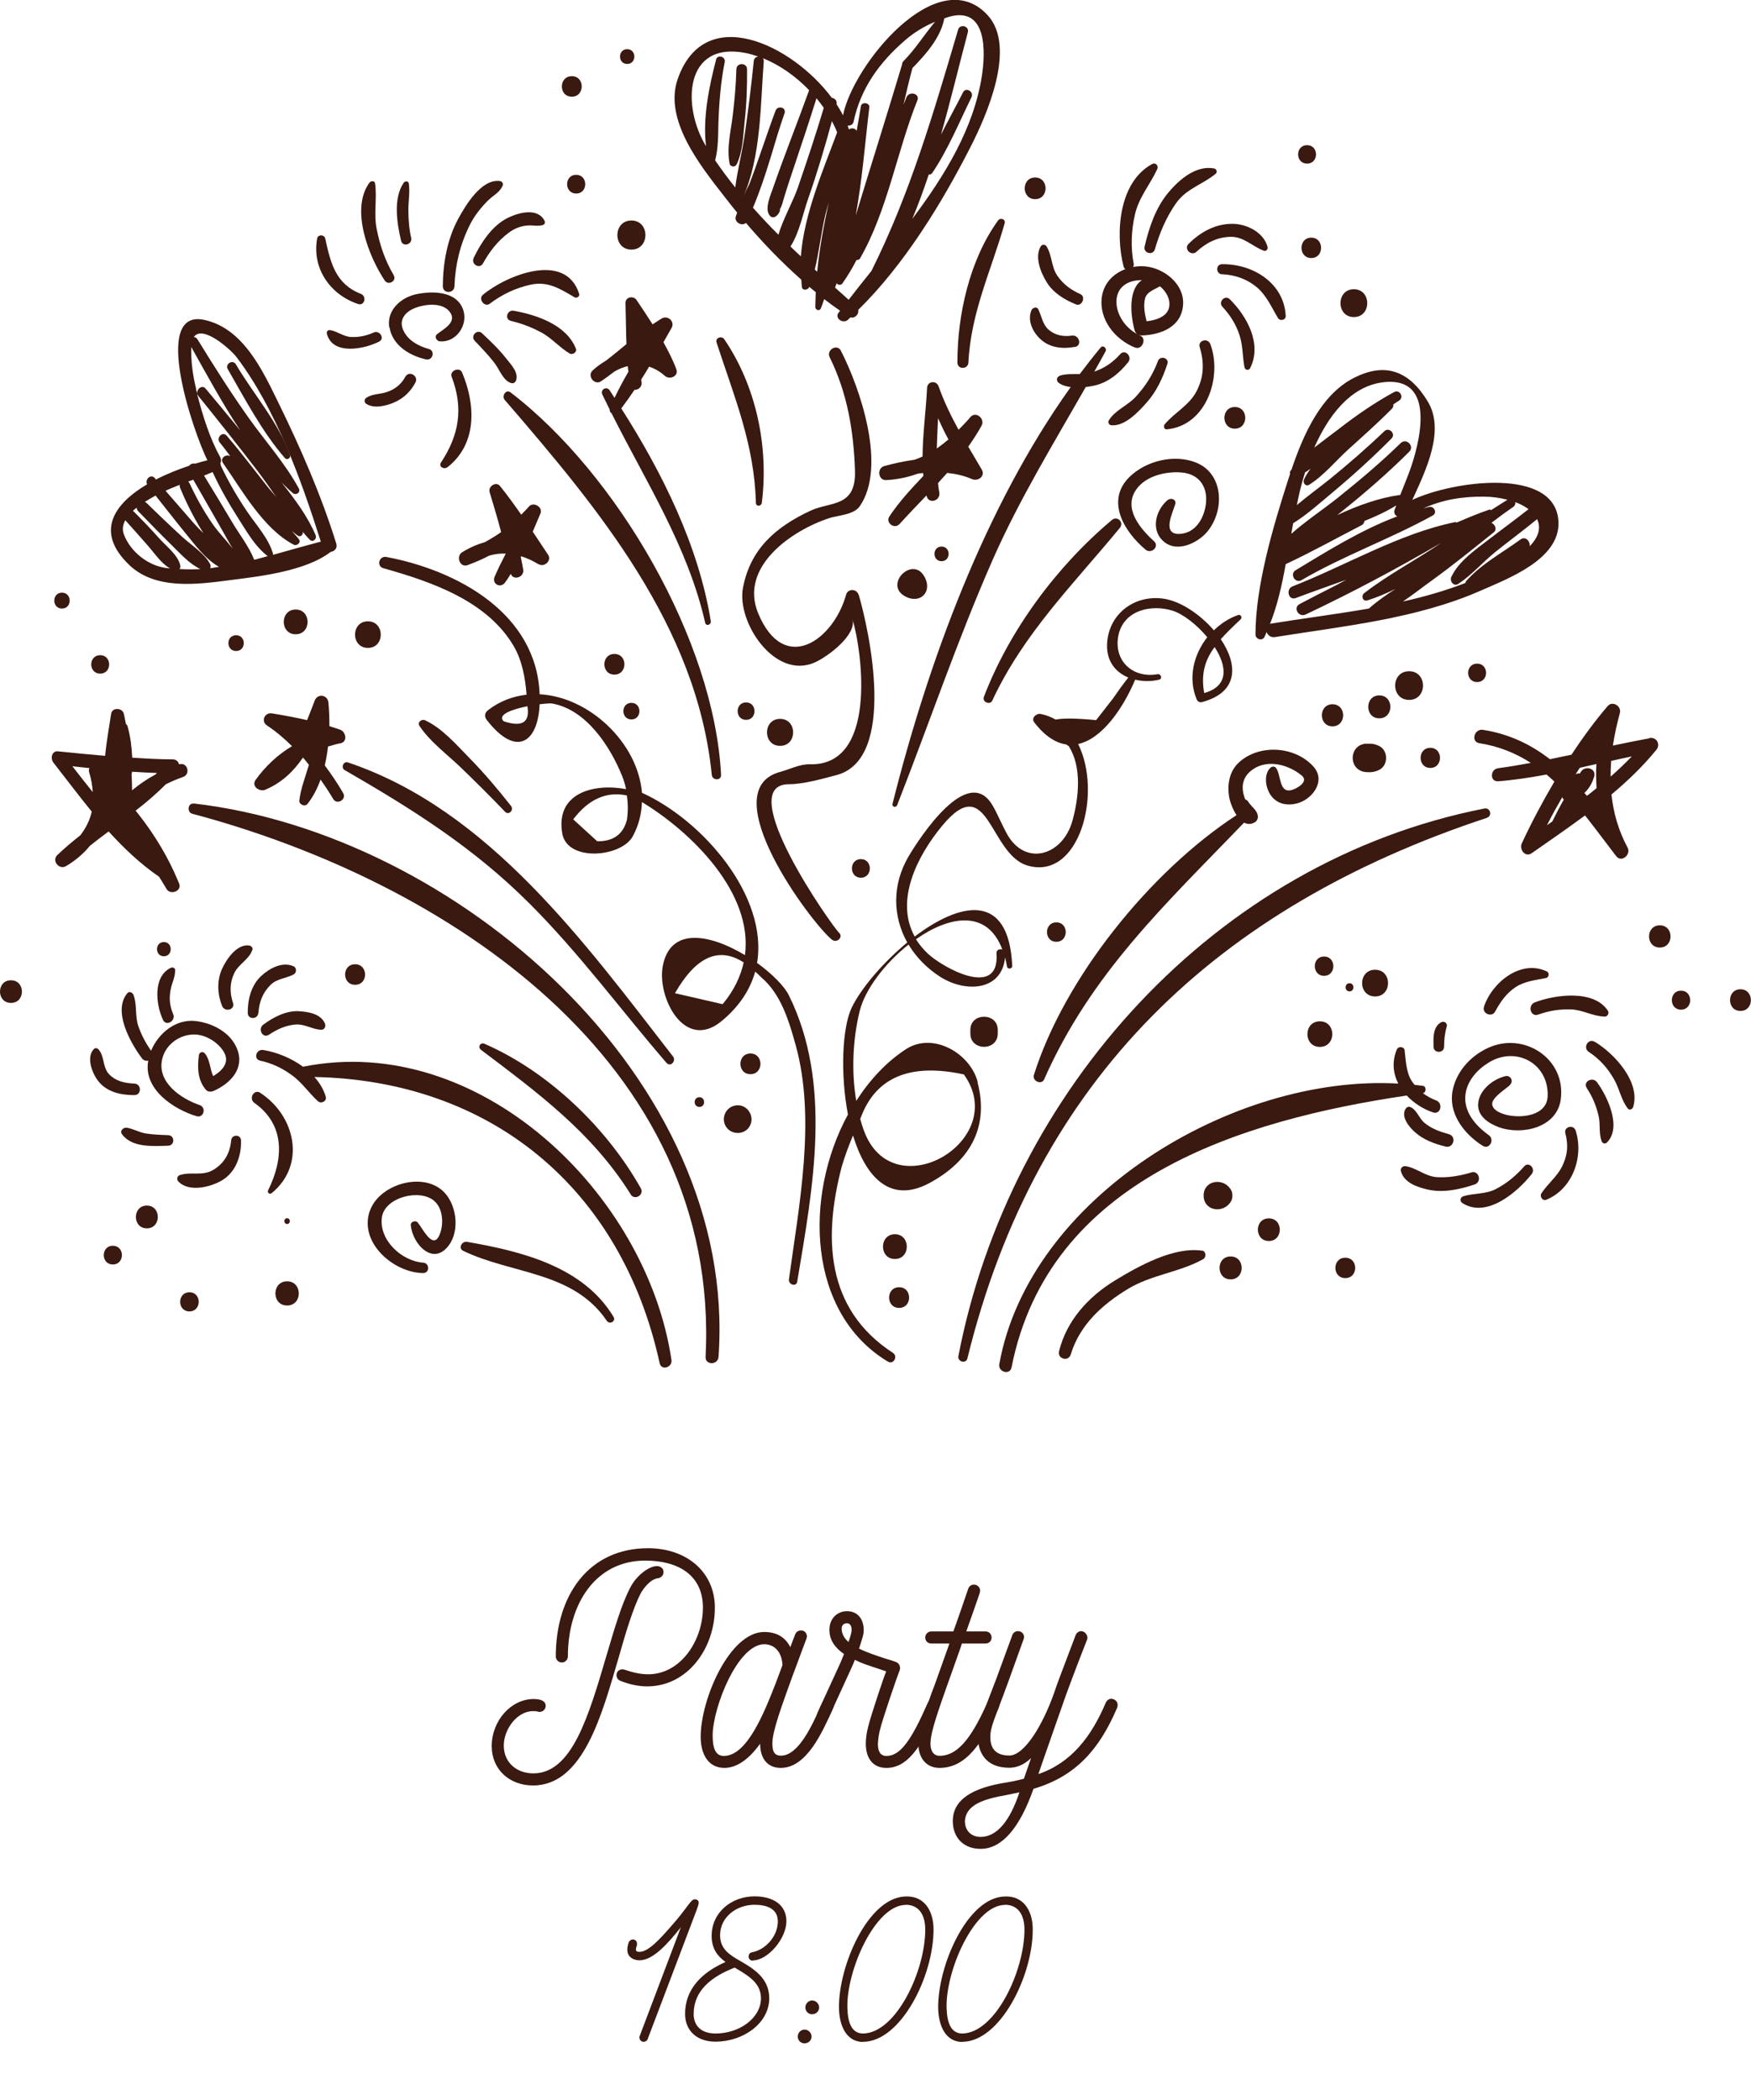 <?xml version="1.0" encoding="UTF-8"?>
<svg id="Layer_2" data-name="Layer 2" xmlns="http://www.w3.org/2000/svg" viewBox="0 0 124.6 149.4">
  <defs>
    <style>
      .cls-1 {
        fill-rule: evenodd;
      }

      .cls-1, .cls-2 {
        fill: #391910;
      }
    </style>
  </defs>
  <g id="Layer_1-2" data-name="Layer 1">
    <g>
      <g>
        <path class="cls-2" d="m44.02,117.95c-1.17,3.96-2.49,9.09-6.09,9.09-1.68,0-2.94-1.14-2.94-2.8,0-1.8,1.37-3.35,2.98-3.35.43,0,.86.1.86.49,0,.29-.29.49-.55.41-.1-.04-.22-.04-.35-.04-1.12,0-2.08,1.27-2.08,2.45,0,1.25.96,1.98,2.1,1.98,2.74,0,3.92-4,5.23-8.46.55-1.86,1.06-3.6,1.66-4.74.39-.8,1.29-1.55,1.92-1.55.2,0,.43.14.45.35.04.33-.18.47-.37.51-.53.06-1,.65-1.25,1.08-.55,1.08-1.06,2.78-1.57,4.58Zm2.04,2.04c-.63,0-1.27-.14-1.9-.39-.18-.06-.29-.22-.29-.41,0-.27.2-.41.41-.41.06,0,.1,0,.16.02.57.2,1.14.33,1.68.33,2.35,0,3.9-2.45,3.9-4.74s-1.72-3.35-4.11-3.35c-3.51,0-5.5,3.07-5.5,6.82,0,.22-.18.43-.43.43s-.43-.21-.43-.43c0-4.35,2.35-7.7,6.56-7.7,2.78,0,4.76,1.72,4.76,4.23,0,2.9-1.94,5.6-4.82,5.6Z"/>
        <path class="cls-2" d="m59.34,121.32c0,.06-.02.12-.04.18l-.02.06c-.78,1.72-1.88,4.23-3.72,4.23-.98,0-1.47-.71-1.47-1.72-.82,1.14-1.68,1.72-2.55,1.72-1.14,0-1.68-.98-1.68-2.21,0-2.68,2.06-7.46,4.52-7.46.86,0,1.49.35,1.86,1.08.12-.35.25-.65.35-.92.06-.16.22-.27.41-.27.33,0,.49.33.39.57l-1.02,2.74c-.74,2.06-1.41,3.84-1.41,4.74,0,.61.18.86.61.86,1.27,0,2.25-2.21,2.92-3.72l.02-.06c.08-.16.22-.27.39-.27.06,0,.12.02.18.04.16.08.27.22.27.39Zm-4.15-1.53l.49-1.31c-.04-.94-.57-1.49-1.31-1.49-1.88.04-3.62,4.43-3.66,6.46,0,.9.18,1.49.8,1.49,1.65,0,2.86-3.06,3.68-5.15Z"/>
        <path class="cls-2" d="m66.86,121.32c0,.06-.02.12-.04.18-1.33,3.04-2.35,4.29-3.74,4.29h-.02c-.96,0-1.45-.71-1.45-1.72,0-.41.06-.82.2-1.33.16-.65,1.06-3.37,1.25-3.82-1.55-.51-1.78-.59-2.23-.82-.08.25-.22.53-1.86,4.11-.08.16-.22.25-.37.25-.08,0-.14-.02-.21-.04-.14-.08-.25-.22-.25-.39,0-.06.02-.12.04-.18l1.63-3.55.25-.61c-.61-.43-1.04-.96-1.04-1.72,0-.84.59-1.33,1.25-1.33.74,0,1.19.53,1.19,1.35,0,.33-.08.51-.33,1.31.57.29,1.27.51,1.86.71.29.08.55.16.78.25s.33.35.25.59c-.27.67-1.25,3.6-1.37,4.11-.12.43-.16.78-.18,1.12,0,.51.16.86.61.86,1,0,1.78-1.14,2.94-3.78.08-.16.23-.27.39-.27.06,0,.12.02.18.04.16.08.27.22.27.39Zm-6.58-5.82c-.27,0-.39.16-.39.39,0,.33.18.69.49.94.1-.29.22-.65.22-.86,0-.35-.16-.47-.33-.47Z"/>
        <path class="cls-2" d="m71.11,121.32c0,.06-.02.12-.04.18-1.18,2.55-2.33,4.29-4.21,4.29-.98,0-1.51-.74-1.51-1.72,0-.76.51-2.53,1.17-4.21l1.04-2.92h-1.29c-.25,0-.43-.18-.43-.43,0-.22.18-.43.43-.43h1.57c.04-.08,1.04-2.96,1.06-3.04.06-.18.22-.29.41-.29.31,0,.51.31.41.57.06-.12-.82,2.37-.96,2.76h1.37c.25,0,.43.2.43.43,0,.25-.18.43-.43.43h-1.68c-.12.39-.47,1.33-1.14,3.23-.84,2.37-1.1,3.31-1.1,3.9,0,.55.25.86.65.86,1.47,0,2.45-1.7,3.41-3.8.08-.14.25-.25.41-.25.06,0,.12.02.18.04.14.08.25.22.25.39Z"/>
        <path class="cls-2" d="m79.53,121.34c0,.06-.02.12-.04.18-1.27,2.98-2.96,4.88-5.95,5.76-.98,2.8-2.25,4.25-3.72,4.27-1.23.02-2.02-.78-2.02-1.98,0-1.29,1-2.23,3.45-2.68.51-.08,1.06-.18,1.61-.33l.51-1.47c-.47.45-.98.69-1.55.69-1.74,0-2.23-1.17-2.23-2.19.04-.94.51-2.06,1.31-4.15l1.14-3.11c.06-.16.22-.27.39-.27.35,0,.51.31.41.57l-1.12,3.11c-.9,2.47-1.25,3.11-1.25,3.84,0,.59.18,1.33,1.35,1.33,1.08,0,2.39-2.17,3.21-4.51.27-.8.14-.43,1.51-4.05.06-.16.22-.29.39-.29.25,0,.53.29.43.59-.33.84-.88,2.25-1.53,4.02l-1.63,4.66-.31.9c2.35-.8,3.78-2.68,4.8-5.09.08-.16.23-.27.39-.27.06,0,.12.02.18.04.16.08.27.22.27.39Zm-6.99,6.19c-.39.08-.76.16-1.12.23-1.88.33-2.68.86-2.76,1.8,0,.71.47,1.16,1.16,1.14,1.1-.02,2.04-1.1,2.72-3.17Z"/>
      </g>
      <g>
        <path class="cls-1" d="m69.57,76.98c-.53-2.03-3.17-3.58-5.1-2.33-1.4.91-2.59,2.2-3.54,3.68-.36-2.12-.24-4.43.25-6.41.38-1.52,1.79-3.38,3.47-4.71.54.89,1.3,1.68,2.25,2.29,1.84,1.17,4.4.99,4.62-1.38.05.21.1.42.14.66.04.21.38.16.37-.05-.24-5.37-3.8-4.48-6.94-2.09-1.42-2.57.17-5.73,1.96-7.89,3.31-4,3.33,2.05,6.08,2.84,3.68,1.06,5.33-5.17,3.59-8.65,1.7-.37,3.19-2.52,4.06-4.58.54.13,1.13.14,1.7,0,.26-.06.14-.43-.11-.39-1.78.32-3.16-.98-2.78-2.78.38-1.78,2.34-2.21,3.84-1.74.75.23,1.73.99,2.48,1.89-.98,1.24-1.38,2.91-.76,4.41.06.15.2.25.37.21,2.68-.71,2.54-2.73,1.35-4.48.42-.47.9-.93,1.42-1.42.13-.12,0-.36-.18-.3-.65.22-1.24.61-1.73,1.09-1-1.16-2.41-2.1-3.63-2.26-2.05-.27-3.87,1.11-3.97,3.22-.06,1.23.6,2.02,1.51,2.4-.38.48-.74.98-1.09,1.49-.4.51-.8,1.03-1.2,1.54-1.35-.13-2.3-.15-2.88-.04-.32-.18-.67-.32-1.06-.4-.31-.06-.71.29-.46.6.76.99,1.53,1.46,2.27,1.57.06.04.11.08.18.12.96,1.5.71,3.69.27,5.29-.69,2.52-3.38,3.31-4.68.93-.36-.66-.64-1.37-1.02-2.02-1.76-2.98-5.19,2.35-5.94,3.6-1.23,2.07-1.15,4.32-.12,6.17-1.74,1.44-3.29,3.27-3.95,4.63-.67,1.39-.83,4.68-.27,7.61-3.16,5.81-2.89,14.14,2.84,17.58.4.24.74-.37.36-.62-4.81-3.13-4.95-8.25-3.64-13.26.22-.75.5-1.49.8-2.21.88,2.89,2.61,4.93,5.47,3.37,2.85-1.55,4.23-3.95,3.39-7.16Zm16.12-27.67c-.25-1.39.08-2.38.74-3.27.87,1.34,1.05,2.78-.74,3.27Zm-14.36,18.25c-.2-.06-.44.02-.42.28.24,3.28-3.84,1-4.89.01-.35-.33-.62-.67-.84-1.02,2.36-1.66,5.07-2.16,6.15.74Zm-9.86,12.88c-.1-.27-.18-.55-.26-.83.02-.04.03-.07.05-.11,1.07-2.86,3.52-3.88,7.33-3.05,3.36,4.7-5.07,9.64-7.12,3.98Z"/>
        <path class="cls-1" d="m53.87,68.53c.81-4.76-3.87-10.17-8.19-12.12h0c-.28-3.54-3.74-6.83-7.28-7.01-.22-5.75-5.83-8.81-10.9-9.77-.52-.1-.74.65-.22.8,3.41.96,7.38,2.31,9.28,5.55.59,1.01.82,2.27.91,3.45-.95.11-1.89.44-2.74,1.1-.25.19-.28.46-.09.7,2.09,2.69,3.64,1.62,3.76-1.12.43-.05.78-.08.9-.05,2.43.43,4.14,3.08,4.98,5.18.12.3.21.61.27.91-2.25-.43-5.04.24-4.54,3.15.35,2.05,4.21,1.7,5.02.2.43-.79.62-1.61.65-2.43,3.52,2.13,7.92,6.45,7.33,10.89-2.39-1.44-5.31-2.1-5.85.79-.41,2.21,1.54,6.08,4.18,3.91,1.29-1.06,2.05-2.27,2.4-3.53.15.14.29.26.44.42,1.41,1.19,1.98,3.16,2.45,4.85,1.44,5.24.23,11.36-.49,16.63-.05.38.53.56.59.16,1.11-6.65,2.53-14.08-.6-20.38-.33-.66-1.19-1.52-2.25-2.29Zm-18.03-17.21c-.48-.47.6-.85,1.69-1.07.19,1.15-.37,1.51-1.69,1.07Zm8.77,7.02c-.27,1.03-.97,1.53-2.11,1.52-.57-.52-1.14-1.04-1.71-1.56,1.1-1.45,2.38-2.01,3.82-1.7.08.58.09,1.17,0,1.74Zm6.81,13.11c-1.13-.26-2.26-.52-3.39-.78,1.5-2.62,3.13-3.33,4.89-2.19-.22.99-.68,1.99-1.49,2.96Z"/>
        <path class="cls-1" d="m61.09,42.31c-.13-.43-.76-.44-.88,0-.9,3.24-4.4,5.75-6.25,1.35-1.4-3.34,2.41-5.94,5.07-6.8.61-.2,1.72-.22,2.15-.84,1.94-2.81.03-8.38-1.34-11.06-.27-.53-1.06-.06-.8.46,1.26,2.56,1.7,5.22,1.8,8.05.09,2.65-1.72,2.2-3.15,2.86-2.49,1.16-4.29,2.72-4.82,5.49-.47,2.43,2.25,6.57,5.1,5.32.97-.43,3.02-1.99,2.69-3.1.74,2.51,1.74,10.48-3.04,10.34-.69-.02-1.46.37-2.13.55-4.78,1.32,2.21,10.72,3.71,11.93.35.28.84-.19.5-.5-.43-.38-7.62-10.56-3.56-10.56,1.01,0,2.37-.38,3.38-.65,4.35-1.14,2.32-10.35,1.58-12.85Z"/>
        <path class="cls-1" d="m105.8,58.19c.42-.14.25-.75-.18-.66-19.18,3.77-33.79,20.12-37.42,38.95-.08.41.54.59.64.17,4.9-19.97,17.79-32.12,36.97-38.46Z"/>
        <path class="cls-1" d="m75.4,26.75c-.23.08-.25.35-.06.49.24.18.54.26.85.3-6.14,8.59-10.18,19.7-12.68,29.66-.05.22.25.29.33.09,2.29-5.84,4.29-11.76,6.82-17.51,1.89-4.27,4.3-8.21,6.6-12.24.21-.03.41-.06.59-.1,1-.21,1.81-.89,2.43-1.67.32-.39-.22-.96-.57-.57-.52.59-1.11.99-1.84,1.24.27-.48.54-.96.8-1.44.12-.22-.18-.48-.35-.27-.51.61-1,1.25-1.49,1.89-.49,0-.99-.03-1.45.12Z"/>
        <path class="cls-1" d="m51.31,55.13c-.49-9.56-7.42-21.43-14.98-27.21-.33-.25-.65.26-.41.54,6.65,7.71,13.67,16.09,14.73,26.67.04.42.68.43.66,0Z"/>
        <path class="cls-1" d="m42.76,27.13c.34-.22.65-.46.97-.7.31-.18.62-.3.94-.38.01.13.03.26.05.4-.36.61-.69,1.23-.99,1.86-.12-.18-.23-.36-.35-.54-.22-.32-.68-.05-.52.3.17.36.35.7.52,1.06,0,.11.04.21.14.28,2.45,4.89,5.42,9.46,6.66,14.9.06.27.44.15.4-.11-.86-5.34-3.44-10.55-6.37-15.14.32-.43.64-.87.94-1.32.25.01.55-.2.5-.53,0-.07-.02-.14-.02-.21.19-.3.38-.6.56-.91.38.12.77.34,1.13.66.33.29.99.02.81-.47-.25-.68-.58-1.31-.92-1.93.19-.34.39-.68.58-1.02.25-.44-.25-.91-.68-.68-.23.13-.45.29-.67.43-.37-.58-.75-1.15-1.14-1.73-.22-.33-.8-.23-.79.21.03.98.03,1.95.07,2.92-.48.4-.96.8-1.46,1.18-.33.2-.65.42-.95.7-.41.38.13,1.08.6.77Z"/>
        <path class="cls-1" d="m32.34,20.36c.05-1.51.4-2.95,1.07-4.31.32-.66.77-1.23,1.28-1.75.39-.4.83-.56,1.07-1.07.08-.17-.02-.33-.2-.35-1.31-.16-2.43,1.73-2.96,2.7-.78,1.45-1.08,3.16-1.09,4.79,0,.54.81.53.83,0Z"/>
        <path class="cls-1" d="m33.71,18.35c-.22.44.42.83.66.39.47-.85,1.05-1.6,1.83-2.18.41-.31.88-.49,1.39-.52.37-.02.68.08,1.04-.03.13-.04.18-.18.12-.3-.49-.95-1.81-.59-2.57-.23-1.14.54-1.94,1.77-2.47,2.86Z"/>
        <path class="cls-1" d="m34.85,21.61c.88-.66,1.81-1.11,2.89-1.35,1.24-.28,2.13.3,3.14.89.16.1.39-.06.33-.25-.98-3.06-5.23-1.28-6.85.08-.35.29.12.91.49.63Z"/>
        <path class="cls-1" d="m38.57,23.68c.72.41,1.26,1.05,1.96,1.47.21.13.55-.09.45-.34-.66-1.69-2.79-2.41-4.43-2.7-.46-.08-.67.6-.2.72.78.19,1.51.46,2.21.85Z"/>
        <path class="cls-1" d="m34.31,23.72c-.35-.34-.86.18-.53.53.49.51.98,1.02,1.41,1.58.35.45.62,1.28,1.2,1.43.15.04.28-.05.33-.19.21-.57-.4-1.18-.73-1.6-.5-.64-1.1-1.2-1.68-1.75Z"/>
        <path class="cls-1" d="m31.82,33.26c2.15-1.66,2.03-4.47,1.06-6.76-.18-.42-.91-.12-.74.31.85,2.23.54,4.13-.76,6.1-.19.29.21.52.44.34Z"/>
        <path class="cls-1" d="m28.03,28.64c.68-.28,1.19-.78,1.53-1.42.25-.47-.45-.88-.71-.42-.31.56-.74.9-1.34,1.1-.47.16-1.04.12-1.45.41-.15.11-.16.31,0,.42.55.37,1.41.15,1.98-.09Z"/>
        <path class="cls-1" d="m26.97,24.31c.44-.22.05-.84-.38-.65-.52.23-1.02.34-1.59.32-.54-.02-.98-.4-1.5-.49-.15-.03-.28.09-.24.25.4,1.58,2.69,1.09,3.71.57Z"/>
        <path class="cls-1" d="m25.48,21.63c.46.16.64-.55.2-.72-1.82-.71-2.16-2.23-2.54-3.95-.06-.27-.51-.29-.57,0-.39,2.12.92,4.01,2.91,4.67Z"/>
        <path class="cls-1" d="m28.01,19.57c-.62-1.05-.99-2.16-1.22-3.35-.2-1.07.05-2.12-.1-3.17-.03-.21-.3-.19-.4-.05-1.38,1.88-.05,5.25,1.08,6.95.26.4.89.04.64-.37Z"/>
        <path class="cls-1" d="m29.26,16.93c-.15-.66-.2-1.32-.2-2,0-.63.12-1.25.03-1.88-.03-.19-.28-.17-.36-.05-.77,1.11-.48,2.9-.19,4.13.11.47.82.27.72-.2Z"/>
        <path class="cls-1" d="m80.79,24.73c.48.19.83-.64.36-.84-.08-.03-.15-.08-.22-.12.08.06.19.1.29.1,1.42-.04,2.89-.63,2.97-2.23.07-1.34-1.17-2.4-2.39-2.64-.39-.08-.79-.08-1.17,0,.04-.07.06-.15.04-.25-.22-1.16-.17-2.33.09-3.48.28-1.24,1.08-2.13,1.59-3.24.11-.23-.11-.49-.36-.36-2.4,1.29-2.63,4.97-2.04,7.28.02.09.07.15.13.2-.84.31-1.52.98-1.67,1.95-.24,1.63.94,3.07,2.38,3.64Zm.69-3.49c.12-.48.68-.64,1.06-.87.35.29.62.69.67,1.13.1.95-.83,1.27-1.62,1.36-.13-.53-.24-1.08-.11-1.62Zm-.22-1.31c-.99.65-.82,2.49-.52,3.58.03.1.09.19.18.26-1.84-.99-2.21-3.83.34-3.84Z"/>
        <path class="cls-1" d="m82.18,17.74c.34-1.17.8-2.27,1.5-3.27.74-1.06,1.89-1.33,2.83-2.11.13-.1.06-.34-.1-.37-1.29-.26-2.5.79-3.27,1.71-.91,1.09-1.37,2.48-1.69,3.84-.11.47.59.67.73.2Z"/>
        <path class="cls-1" d="m85.13,17.92c.7-.64,1.46-1.04,2.42-1.07.95-.03,1.56.69,2.39.99.16.06.29-.11.26-.26-.25-1-1.4-1.61-2.38-1.65-1.27-.05-2.36.55-3.24,1.42-.37.36.19.91.57.56Z"/>
        <path class="cls-1" d="m86.96,19.51c.9.05,1.73.32,2.44.9.71.58,1.08,1.45,1.54,2.22.15.24.56.15.55-.15-.11-2.35-2.36-3.72-4.53-3.68-.46,0-.46.69,0,.72Z"/>
        <path class="cls-1" d="m88.57,26.16c.04.18.3.21.38.05.88-1.71-.2-3.69-1.43-4.91-.35-.35-.86.18-.53.53.55.6.96,1.24,1.21,2.01.25.74.21,1.55.36,2.31Z"/>
        <path class="cls-1" d="m82.88,30.19c-.1.13-.05.38.15.36,2.83-.27,3.96-3.74,3.1-6.06-.17-.47-.91-.28-.76.21.33,1.08.31,2.09-.21,3.11-.52,1.03-1.57,1.53-2.28,2.38Z"/>
        <path class="cls-1" d="m82.39,25.71c-.36.96-.88,1.77-1.57,2.52-.56.62-1.5.97-1.92,1.69-.09.16.03.33.2.34.96.07,1.9-.95,2.49-1.61.7-.78,1.16-1.77,1.48-2.76.14-.44-.53-.61-.68-.19Z"/>
        <path class="cls-1" d="m76.49,24.69c.54-.1.3-.89-.22-.81-.6.09-1.2-.02-1.66-.43-.42-.37-.49-.95-.72-1.43-.11-.24-.42-.13-.5.07-.3.75.12,1.58.69,2.08.66.59,1.58.67,2.41.51Z"/>
        <path class="cls-1" d="m74.06,17.52c-.45.77-.01,1.85.41,2.54.47.78,1.28,1.27,2.1,1.6.42.17.72-.55.31-.73-.67-.3-1.22-.7-1.64-1.31-.44-.64-.37-1.46-.77-2.09-.09-.15-.32-.16-.41,0Z"/>
        <path class="cls-1" d="m27.72,23.3c.21,1.27,1.42,2.01,2.59,2.27.48.11.69-.61.2-.74-.76-.21-1.53-.63-1.84-1.4-.29-.72.21-1.26.85-1.51.73-.29,2.01-.44,2.52.32.48.71-.51,1.19-.94,1.54-.22.18-.02.5.21.51,1.15.08,1.98-1.13,1.67-2.18-.42-1.41-2.19-1.42-3.34-1.18-1.12.23-2.14,1.15-1.94,2.37Z"/>
        <path class="cls-1" d="m11.31,62.37c.18.29.37.58.54.88.27.47,1.11.15.9-.38-.02-.04-.04-.08-.05-.12,0,0,0,0,0,0,0,0,0-.01-.01-.02-.71-1.71-1.63-3.24-2.76-4.7-.1-.12-.19-.24-.28-.35.75-.58,1.47-1.19,2.14-1.87.39-.2.79-.37,1.22-.52.58-.19.34-1.08-.25-.91,0,0-.02,0-.02,0-.05-.19-.2-.35-.45-.35-.96,0-1.92-.06-2.88-.12-.04-.75-.12-1.47-.33-2.22-.02-.08-.07-.14-.12-.18-.05-.24-.09-.48-.15-.73-.1-.42-.82-.47-.9,0-.13.88-.33,1.94-.43,3-1.12-.1-2.23-.2-3.35-.32-.46-.05-.55.52-.33.8.9,1.15,1.79,2.34,2.73,3.49-.14.61-.42,1.18-.82,1.69-.56.44-1.11.9-1.63,1.4-.42.4.12,1.07.61.79.7-.41,1.26-.9,1.71-1.45.44-.35.88-.69,1.33-1.02,1.09,1.2,2.26,2.31,3.6,3.23Zm-1.9-7.46c.59.04,1.18.07,1.76.09-.03.03-.06.07-.1.1-.59.32-1.15.7-1.67,1.13,0-.39-.02-.78-.04-1.16.02-.05.04-.1.04-.16Zm-4.26-.39c.4.05.81.09,1.21.13-.04.09-.05.2-.01.32.15.48.22.94.25,1.39-.49-.61-.97-1.22-1.45-1.84Z"/>
        <path class="cls-1" d="m117.37,52.53c-.87.16-1.73.34-2.6.52.12-.77.29-1.55.5-2.32.13-.47-.51-.89-.86-.5-.95,1.1-1.79,2.27-2.59,3.47-.51.11-1.02.21-1.53.32-1.33-1.03-2.86-1.79-4.76-2.09-.62-.1-.89.85-.26.95,1.41.22,2.6.72,3.66,1.4-.77.14-1.54.28-2.32.38-.58.07-.61.97,0,.93,1.16-.09,2.3-.27,3.44-.48.19.16.38.33.56.5-.84,1.43-1.62,2.89-2.32,4.4-.2.42.24,1.02.7.7,1.27-.88,2.55-1.77,3.8-2.69.72.91,1.43,1.87,2.15,2.81h0s.05.07.08.1c.37.47,1.06-.13.8-.62-.66-1.22-1.01-2.49-1.15-3.78,1.15-.96,2.23-2,3.19-3.17.33-.4.02-.94-.5-.85Zm-6.91,5.92c-.13.09-.25.18-.38.27.34-.68.71-1.34,1.09-2,.02.07.05.12.11.17-.29.51-.56,1.03-.82,1.56Zm2.48-1.81c-.06-.08-.13-.14-.2-.22.3-.27.51-.62.65-1.01,0,0,0-.01,0-.02,0,0,0,0,0,0,.01-.04.04-.08.05-.12.17-.58-.6-.82-.92-.39-.04.05-.06.11-.1.16-.11-.02-.22,0-.31.06.11-.16.21-.31.31-.47.39-.09.79-.18,1.18-.27-.04.58-.02,1.15.01,1.72-.23.19-.45.37-.69.55Zm1.67-1.38c0-.37.01-.75.04-1.12.49-.11.98-.22,1.47-.32-.48.5-.99.98-1.51,1.44Z"/>
        <path class="cls-1" d="m63.99,37.31c.62-.69,1.28-1.37,1.94-2.06,0,.02,0,.04.01.05.14.59,1,.34.9-.25-.04-.23-.07-.45-.09-.68.22-.24.43-.47.65-.72.6.06,1.19.19,1.77.44.43.18.96-.21.69-.68-.32-.54-.64-1.09-.96-1.63.34-.48.67-.98.95-1.5.26-.48-.4-1.05-.79-.61-.27.32-.56.62-.85.91-.54-.99-1.04-2.01-1.42-3.09-.16-.45-.8-.37-.82.11-.08,1.63-.31,3.26-.32,4.88-.18.09-.37.16-.56.23-.72.1-1.44.25-2.16.45-.55.15-.45,1.03.13,1,.81-.04,1.56-.21,2.26-.46.12-.02.25-.03.37-.04,0,.07.01.13.02.2-.87.92-1.73,1.84-2.43,2.9-.28.42.36.92.71.54Zm2.76-7.55c.23.51.47,1.01.74,1.51-.27.23-.54.44-.83.64.02-.72.06-1.43.09-2.15Z"/>
        <path class="cls-1" d="m38.33,40.14c.41.25.95-.26.67-.67-.37-.55-.73-1.1-1.09-1.64.19-.44.37-.87.55-1.3.19-.46-.52-.86-.83-.48-.17.2-.36.38-.54.57-.48-.69-.98-1.38-1.51-2.04-.28-.35-.86.03-.74.43.29.95.57,1.9.82,2.85-.37.26-.76.5-1.17.72-.53.15-1.06.38-1.6.71-.47.29-.17,1.12.39.92.04-.02.08-.04.12-.05,0,0,0,0,0,0,.49-.18.96-.39,1.42-.63.39-.11.78-.16,1.17-.14-.28.54-.55,1.08-.79,1.64-.22.5.4.86.73.43.15-.2.28-.42.42-.63.17.5.97.25.88-.31-.05-.3-.11-.59-.17-.88,0-.02.02-.04.03-.06.41.13.83.32,1.25.58Z"/>
        <path class="cls-1" d="m13.78,57.18c-.42-.05-.49.62-.1.72,18.04,4.8,37.6,17.58,36.53,38.65-.03.59.87.59.92,0,1.41-19.8-18.72-37.24-37.35-39.38Z"/>
        <path class="cls-1" d="m24.52,54.79c4.82,2.78,9.18,5.52,13.15,9.49,3.54,3.53,6.5,7.57,9.76,11.35.28.32.71-.14.46-.46-6.22-8.01-13.09-17.55-23.13-20.92-.33-.11-.52.38-.23.55Z"/>
        <path class="cls-1" d="m21.89,57.19c.39-.5.69-1.08.92-1.72.32.45.62.91.9,1.38.27.45.97.04.71-.42-.4-.69-.84-1.34-1.31-1.97.1-.44.18-.89.23-1.34.29-.08.57-.18.87-.23.54-.09.42-.81,0-.97-.25-.09-.51-.17-.77-.25,0-.59-.02-1.16-.07-1.68-.06-.57-.78-.67-.98-.13-.17.45-.35.92-.54,1.38-.82-.19-1.65-.34-2.49-.48-.52-.09-.82.55-.36.86.64.42,1.23.93,1.78,1.47-1,.6-1.88,1.41-2.59,2.4-.33.47.29.87.69.7,1.18-.5,2.02-1.32,2.68-2.29.15.17.28.35.42.52-.24.85-.58,1.66-.68,2.54-.03.29.41.47.58.24Z"/>
        <path class="cls-1" d="m100.09,77.94c.51.54,1.17.97,1.88,1.21.54.19.75-.65.23-.85-.35-.13-.67-.31-.95-.52.26-.04.26-.49,0-.52-.19-.03-.39-.04-.59-.07-.08-.1-.15-.19-.22-.3-.39-.64-.4-1.45-.49-2.17-.03-.25-.44-.29-.54-.07-.38.87-.28,1.71.09,2.45-11.83-.67-26.27,8.14-28.39,19.96-.1.56.75.81.87.24,2.64-13.4,16.33-17.6,28.12-19.35Z"/>
        <path class="cls-1" d="m21.55,75.89c-.85-.62-1.89-1.03-2.82-1.18-.5-.08-.72.65-.21.76.83.18,1.54.52,2.22,1.01.74.52,1.22,1.27,1.88,1.87.24.22.65,0,.56-.32-.15-.52-.44-.99-.81-1.4,12.47.25,21.83,7.84,24.57,20.36.12.56.92.31.84-.23-1.76-11.83-13.68-23.38-26.22-20.86Z"/>
        <path class="cls-1" d="m17.96,67.6c.06-.17-.09-.31-.25-.33-.86-.1-1.6.98-1.91,1.67-.38.85-.33,1.78,0,2.63.19.47.94.29.78-.21-.24-.73-.24-1.44.1-2.14.32-.64,1.05-.96,1.27-1.62Z"/>
        <path class="cls-1" d="m18.39,72.07c.05-.76.3-1.43.84-1.97.47-.48,1.11-.47,1.67-.77.21-.11.22-.47,0-.57-.8-.37-1.73.14-2.32.69-.71.66-.96,1.68-.95,2.62,0,.49.72.48.75,0Z"/>
        <path class="cls-1" d="m19.13,73.63c.58-.39,1.18-.67,1.88-.73.68-.06,1.2.35,1.85.37.25,0,.34-.25.26-.45-.3-.69-1.18-.83-1.86-.87-.91-.05-1.83.44-2.53.96-.41.31-.03,1.01.41.71Z"/>
        <path class="cls-1" d="m18.53,77.76c-.46-.3-.86.42-.42.72,2.2,1.56,2.07,4,.97,6.21-.09.18.12.32.26.2,2.47-2.03,1.66-5.52-.82-7.13Z"/>
        <path class="cls-1" d="m16.45,81.14c-.08.91-.5,1.65-1.29,2.11-.76.45-1.59.1-2.36.36-.19.06-.25.29-.12.44.74.81,2.29.42,3.11-.06.99-.59,1.39-1.74,1.36-2.84-.01-.46-.67-.45-.7,0Z"/>
        <path class="cls-1" d="m11.97,80.77c-.54-.02-1.07-.04-1.6-.12-.47-.08-.88-.33-1.34-.41-.24-.04-.53.21-.35.46.71.98,2.24.85,3.29.82.48-.02.48-.73,0-.75Z"/>
        <path class="cls-1" d="m9.55,77.1c-.68-.03-1.32-.17-1.8-.68-.47-.5-.3-1.32-.77-1.78-.08-.08-.22-.08-.3,0-.58.6-.1,1.79.35,2.33.62.75,1.59.95,2.53.95.53,0,.52-.8,0-.82Z"/>
        <path class="cls-1" d="m10.75,74.77c-.38-.56-.7-1.14-.92-1.8-.23-.71-.07-1.5-.33-2.18-.07-.17-.3-.29-.44-.12-1.06,1.27.23,3.55,1.04,4.63.12.16.29.2.45.17-.38,2.01,1.79,3.46,3.44,3.95.51.15.71-.62.22-.79-1.35-.46-3.05-1.63-2.67-3.27.25-1.09,1.33-1.81,2.39-1.75.77.05,1.56.55,1.97,1.19.5.78-.08,1.38-.73,1.77-.24-.51-.21-1.13-.58-1.6-.14-.19-.41-.12-.44.12-.11.89-.09,1.75.5,2.45.15.17.39.16.58.07,1.17-.53,2.17-1.57,1.66-2.93-.45-1.21-1.76-1.89-2.97-2.03-1.41-.16-2.64.86-3.17,2.11Z"/>
        <path class="cls-1" d="m12.47,69.04c0-.16-.17-.24-.31-.18-1.31.62-1.06,2.66-.56,3.71.23.49.93.06.72-.42-.27-.62-.3-1.22-.15-1.86.1-.43.3-.8.29-1.25Z"/>
        <path class="cls-1" d="m105.6,71.65c-.15.47.56.76.79.33.38-.7.8-1.31,1.47-1.75.62-.41,1.44-.5,2.15-.64.22-.04.26-.38.06-.47-1.85-.88-3.9.78-4.48,2.53Z"/>
        <path class="cls-1" d="m114.18,72.34c.2,0,.35-.24.24-.42-1-1.53-3.76-1.15-5.2-.6-.54.21-.31,1.07.24.87.76-.27,1.49-.39,2.3-.37.85.02,1.59.5,2.42.51Z"/>
        <path class="cls-1" d="m113.48,74.13c-.47-.28-.87.43-.42.72.78.51,1.35,1.16,1.81,1.97.38.68.49,1.45.97,2.06.11.14.32.04.37-.1.56-1.78-1.34-3.82-2.72-4.65Z"/>
        <path class="cls-1" d="m112.91,77.42c.42.62.68,1.27.85,2,.13.58,0,1.21.21,1.78.06.15.24.22.37.1,1.1-1.08.03-3.31-.7-4.3-.32-.42-1.03-.03-.72.42Z"/>
        <path class="cls-1" d="m111.39,80.64c.23.86.15,1.6-.25,2.39-.37.72-1.03,1.22-1.46,1.89-.13.21.09.55.34.45,1.89-.76,2.7-3.08,2.1-4.93-.15-.46-.86-.27-.73.2Z"/>
        <path class="cls-1" d="m108.46,82.99c-.58.66-1.22,1.2-2.01,1.61-.74.39-1.56.28-2.33.52-.22.07-.26.35-.06.48,1.74,1.12,3.94-.8,4.94-2.07.29-.38-.21-.91-.54-.54Z"/>
        <path class="cls-1" d="m104.68,83.43c-.79.23-1.56.37-2.38.33-.88-.04-1.46-.65-2.26-.78-.21-.04-.41.12-.35.35.21.82,1.16,1.14,1.91,1.31,1.1.25,2.28-.01,3.33-.36.54-.18.32-1.03-.24-.86Z"/>
        <path class="cls-1" d="m100.34,78.76c-.08-.03-.21,0-.27.07-.45.57.18,1.34.62,1.73.6.54,1.4.83,2.17,1.02.57.15.81-.72.24-.88-.62-.17-1.24-.39-1.74-.81-.39-.32-.55-.96-1.03-1.13Z"/>
        <path class="cls-1" d="m102.55,72.74c-.61.33-.55,1.15-.54,1.74,0,.48.75.48.75,0,0-.5.05-.96.19-1.44.07-.24-.19-.42-.4-.3Z"/>
        <path class="cls-1" d="m107.47,77.16c.25-.26,0-.67-.34-.59-.91.21-1.94,1.04-1.95,2.05-.01.83.79,1.33,1.47,1.58,1.65.6,4.13.04,4.41-1.96.4-2.91-2.62-4.86-5.17-3.68-1.19.55-2.15,1.56-2.48,2.84-.39,1.5.45,2.86,1.58,3.76.16.13.33.25.51.36.47.32.89-.43.44-.75-.96-.69-1.84-1.7-1.65-2.97.15-.95.86-1.72,1.65-2.2,1.93-1.19,4.27.06,4.19,2.39-.05,1.41-1.87,1.59-2.91,1.34-.37-.09-.92-.28-1.03-.69-.13-.52,1.02-1.18,1.29-1.47Z"/>
        <path class="cls-1" d="m52.46,15.12c-.03.09-.07.18-.1.28-.13.42.44.72.72.46,1.2,1.41,2.53,2.79,3.94,4.04.02.17.02.35.04.52.05.29.44.22.53,0,0,0,0,0,0-.01.15.13.31.25.46.38-.01.36-.03.72-.03,1.07,0,.19.29.3.38.1.1-.22.17-.46.25-.68.37.29.75.57,1.13.83-.04.05-.07.1-.11.14-.3.4.32.81.66.51.06-.06.12-.12.19-.18.32.1.62-.24.55-.53,3.28-3.22,5.95-7.59,7.99-11.59,1.12-2.19,3.31-7.1,1.22-9.38-3.58-3.88-9.62,3.6-10.29,7.13-.13-.26-.29-.53-.46-.79.05-.26-.13-.43-.34-.46-2.8-3.77-9.04-6.82-10.96-1.35-1.03,2.92,1.65,6.23,3.29,8.34.3.39.61.78.93,1.17Zm5.7,4.22c-.06-.05-.12-.11-.18-.16.31-1.27.45-2.63.75-3.88.07-.3.17-.6.25-.9-.37,1.64-.67,3.31-.83,4.94Zm2.58-10.68c.51-2.39,1.84-4.22,3.67-5.8.63-.55,1.36-.99,2.13-1.31-.77.91-1.39,1.93-2.24,2.79-.08.08-.11.17-.11.25-1.07,3.58-2.21,7.17-3.3,10.75.47-2.57.67-5.22.97-7.7.04-.34-.54-.42-.6-.08-.09.59-.2,1.17-.3,1.75-.09-.18-.37-.24-.54-.1-.01-.02-.02-.04-.03-.05-.02-.07-.04-.14-.07-.22.18.01.38-.07.42-.28Zm-.79,11.5c.37-.53.7-1.08,1-1.66.1,0,.2-.02.26-.13,1.95-3.41,2.61-7.59,4.07-11.23.2-.49-.59-.69-.78-.21-.07.17-.14.35-.21.53.2-.89.41-1.77.64-2.62.94-.96,2-2.15,2.26-3.5,0-.01,0-.02,0-.03.12-.04.24-.09.36-.12,2.71-.75,2.58,2.54,2.32,4.21-.58,3.73-2.62,7.06-4.95,10.17.43-1.03.81-2.08,1.17-3.15.09,0,.18-.02.24-.1,1.13-1.67,1.91-3.59,2.8-5.4.19-.4-.4-.75-.6-.35-.51,1-1.06,2-1.57,3.01.69-2.43,1.28-4.9,1.91-7.28.12-.45-.56-.63-.69-.19-1.75,5.92-3.42,11.67-6.17,17.17-.56.69-1.1,1.38-1.62,2.05-.33-.29-.65-.58-.97-.87.04-.1.08-.21.12-.31.08.14.31.17.42,0Zm-.75-11.54c.14.27.27.53.37.8-.95,2.57-2.37,5.84-2.58,8.82-.25-.23-.5-.46-.74-.7.63-.97.92-2.45,1.25-3.38.64-1.82,1.19-3.68,1.7-5.55Zm-1.62-2.21c-.84,2.34-1.77,4.64-2.58,6.99-.16.46-.57,1.37-.28,1.86.26.45.7.05.78-.28.01-.05,0-.08,0-.12,0-.01.02-.02.03-.03.12-.21.17-.46.24-.69.26-.87.55-1.73.84-2.59.51-1.51,1.01-3.03,1.49-4.56.18.22.35.45.52.68-.57,1.91-1.2,3.8-1.85,5.69-.33.96-1.04,2.2-1.38,3.34-.62-.62-1.22-1.26-1.81-1.92.47-1.12.86-2.27,1.21-3.43,0,0,0-.01.01-.02,0,0,0,0,0,0,.33-1.1.65-2.2,1.03-3.28.14-.41-.49-.57-.64-.18-.65,1.73-1.2,3.49-1.86,5.21-.16.31-.31.62-.45.94h0c1.29-2.88,1.23-6.63,1.47-9.69,0-.09-.03-.14-.07-.19,1.21.48,2.36,1.3,3.31,2.29Zm-6.62-2.18c-.48,1.84-.97,4.14-.72,6.16,0,0-.01-.01-.02-.02-1.68-2.78-1.56-7.46,2.84-6.6.3.06.59.15.89.25-.15.03-.29.12-.31.31-.18,1.76-.39,3.51-.65,5.26-.18,1.26-.51,2.49-.67,3.75-.5-.63-.98-1.27-1.43-1.93.22-.85.21-1.73.23-2.61.05-1.47.16-2.94.45-4.38.08-.4-.52-.57-.62-.17Z"/>
        <path class="cls-1" d="m52.41,11.72c.46-.95.47-2.06.58-3.1.14-1.22.18-2.46.17-3.69,0-.49-.75-.49-.76,0-.03,1.08-.12,2.14-.25,3.21-.13,1.15-.46,2.37-.23,3.51.04.22.39.27.48.06Z"/>
        <path class="cls-1" d="m16.28,41.29c2.11-.27,5.45-.63,7.25-2.02.27-.04.5-.26.4-.59-1.08-3.47-2.56-6.85-4.16-10.11-1.11-2.27-2.49-5.22-5.24-5.81-3.8-.81-.74,8.07.23,9.99-.28.07-.57.15-.87.24-.16-.04-.33.02-.43.15-.78.26-1.59.58-2.36.98-.03-.03-.06-.06-.08-.1-.29-.33-.73.1-.55.44-2.3,1.36-3.78,3.35-1.26,5.75,1.85,1.76,4.77,1.38,7.08,1.08Zm-2.32-13.6c-.24-.98-.38-1.98-.35-3,1.06,1.89,2.19,3.98,3.48,5.93-.81-.99-1.63-1.98-2.45-2.96-.26-.32-.67.03-.6.37-.03-.11-.06-.22-.09-.33Zm.09.36s.04.09.07.13c1.41,1.75,2.81,3.5,4.17,5.28.47.62.92,1.26,1.37,1.91-.25-.3-.51-.59-.75-.9-.92-1.16-1.81-2.35-2.78-3.47-.29-.34-.77.15-.49.49.25.31.5.63.75.97-.31-.18-.76.14-.52.49,1.36,1.94,2.86,4.66,5.02,5.8.23.12.56-.14.38-.38-.15-.21-.34-.39-.51-.59.15.11.29.24.44.34.19.12.4-.09.34-.28.17.19.32.38.5.56.23.23.53-.06.42-.32-.57-1.35-1.49-2.57-2.42-3.75.26.26.52.52.79.75.24.2.59-.05.43-.33-.95-1.75-2.35-3.32-3.51-4.94-1.31-1.84-2.52-3.75-3.7-5.67-.07-.11-.16-.15-.26-.16.63-.9,2.61.87,3.05,1.44,2.79,3.69,4.59,8.71,5.99,13.12-1.15.3-2.28.63-3.41.94,0-.04.02-.07,0-.11-.33-1.09-1.17-1.99-1.8-2.92-.72-1.06-1.37-2.17-1.91-3.33,0-.05-.01-.1-.03-.15.06-.12.08-.27,0-.42-.77-1.4-1.24-2.93-1.64-4.47Zm1.08,5.54c.52,1.13,1.13,2.2,1.8,3.25.61.95,1.21,2.04,2.12,2.73-.32.09-.64.18-.96.26-.37-.94-1.05-1.8-1.56-2.66-.66-1.11-1.33-2.22-2.01-3.33.2-.08.4-.16.6-.25Zm-1.38.54c.68,1.16,1.33,2.33,2,3.49.26.46.52.94.81,1.41-.46-.59-1.01-1.14-1.42-1.73-.64-.92-1.18-1.89-1.65-2.91-.03-.06-.06-.09-.11-.12.12-.05.25-.09.37-.14Zm-.95.35c-.02.06-.02.12,0,.19.44,1.07.95,2.09,1.56,3.08.04.06.08.13.12.19-.24-.23-.47-.46-.67-.69-.68-.78-1.36-1.56-2.03-2.33.34-.16.68-.29,1.02-.43Zm-1.82.83s.06-.03.09-.05c.7.88,1.38,1.76,2.09,2.63.66.8,1.45,1.9,2.42,2.44-.21.03-.41.08-.62.1.03-.09.04-.19,0-.28-.4-.77-1.33-1.35-1.97-1.93-.87-.8-1.72-1.61-2.56-2.43-.04-.04-.08-.06-.12-.08.25-.16.49-.3.67-.4Zm-1.25.81c0,.09.03.18.11.26.82.84,1.64,1.69,2.48,2.51.55.54,1.2,1.26,1.94,1.6-.49.03-.99.03-1.49,0,.05-.07.08-.15.06-.25-.16-.74-.97-1.35-1.47-1.9-.61-.69-1.25-1.35-1.9-2,.09-.08.18-.15.28-.22Zm-.82.89c.54.59,1.06,1.19,1.59,1.79.45.5.96,1.29,1.6,1.64-.11-.01-.21-.01-.31-.03-1.29-.18-2.53-1.18-2.98-2.4-.13-.36-.06-.69.11-1Z"/>
        <path class="cls-1" d="m16.21,26.27c1.21,2.1,2.47,4.5,4.07,6.33.14.16.42,0,.36-.21-.8-2.31-2.62-4.36-3.85-6.46-.22-.38-.8-.04-.58.34Z"/>
        <path class="cls-1" d="m89.34,45.15c0,.33.48.49.64.17.06-.11.1-.23.15-.35.08.22.3.41.6.36,4.9-.79,10.06-1.29,14.65-3.31,1.9-.84,5.62-2.22,5.52-4.87-.15-3.98-7.53-2.94-10.4-1.58.98-2.14,2.34-4.94,1.1-7-1.29-2.14-2.99-2.85-5.28-1.67-2.35,1.21-3.59,4.07-4.42,6.52-.02.03-.05.05-.07.08-.05.07-.05.14-.03.22-.05.16-.11.33-.16.49-1.05,3.28-2.3,7.48-2.3,10.94Zm18.5-9.42c.36.14.67.3.93.5-.91.72-1.85,1.4-2.77,2.11-.96.74-2.19,1.57-2.72,2.7-.15.31.17.73.5.5.95-.63,1.73-1.54,2.62-2.26.99-.79,2-1.54,2.98-2.34.27.56.16,1.22-.53,1.93.05-.36-.3-.75-.66-.48-1.31.96-2.78,1.73-3.86,2.96-.04.04-.05.09-.05.13-1.43.55-2.92.98-4.45,1.32.71-.48,1.38-1.01,2.05-1.49,1.51-1.09,2.96-2.27,4.42-3.44.25-.2.08-.57-.17-.67.52-.4,1.04-.78,1.56-1.14.12-.09.16-.21.14-.33Zm-15.82,1.5c1-.62,1.9-1.44,2.79-2.18,1.46-1.22,2.87-2.5,4.21-3.85.33-.33-.18-.84-.51-.52-1.24,1.19-2.53,2.31-3.86,3.39-.77.62-1.6,1.22-2.37,1.87.16-.79.34-1.57.58-2.3,0,0,0,0,0-.02.14-.08.27-.18.4-.27-.18.25-.35.5-.47.77-.1.23.12.53.37.37,1.04-.65,1.86-1.67,2.76-2.49,1.06-.96,2.12-1.9,3.12-2.91.1-.1.12-.21.11-.32.13-.08.26-.18.4-.26.39-.24.05-.83-.35-.61-1.38.75-2.65,1.63-3.89,2.59-.57.44-1.19.89-1.79,1.36.96-2.17,2.52-4.36,4.9-4.65,4-.48,2.46,4.71,1.93,6.2-.22.61-.47,1.21-.71,1.82-.01,0-.02,0-.04,0-1.45.2-2.97.74-4.44,1.43.07-.06.14-.12.21-.17,1.71-1.37,3.36-2.79,4.91-4.34.4-.4-.21-1-.61-.61-1.41,1.37-2.91,2.64-4.45,3.87-1.06.85-2.28,1.65-3.33,2.58.04-.25.09-.51.13-.76Zm4.85.15c.15-.07.21-.19.22-.31.79-.32,1.56-.67,2.27-1.11-.04.1-.08.2-.12.31-.08.24.03.39.19.47-2.54.95-5,2.48-7.23,3.83-.45.27-.04.97.41.71,3.02-1.76,6.3-2.92,9.34-4.6.35-.19.1-.69-.26-.61-.13.03-.26.07-.4.1,1.34-.61,2.76-.85,4.3-.83.59,0,1.16.08,1.68.22-.39.24-.78.49-1.17.74-.03-.03-.07-.06-.12-.04-.79.27-1.55.59-2.32.92-.03-.02-.07-.03-.11-.03-3.96.8-7.81,3.1-11.57,4.57-.51.2-.29,1.03.23.83,1.14-.43,2.36-.86,3.59-1.3-.24.13-.48.26-.72.39-.87.44-1.73.88-2.6,1.34-.5.26-.06.98.43.74,3.29-1.55,6.53-3.28,9.69-5.12-.02,0-.03.02-.05.03-1.79,1.22-3.76,2.25-5.47,3.57-.24.18-.12.62.22.52.68-.21,1.35-.5,2-.82-.66.43-1.31.88-1.89,1.4-2.37.41-4.74.71-6.97,1.07-.03,0-.05.02-.07.03.53-1.32.85-2.77,1.12-4.26,1.82-.85,3.58-1.83,5.36-2.75Z"/>
        <path class="cls-1" d="m91.96,56.2c-.99.3-.77-1.08-1.17-1.57-.1-.12-.29-.1-.39,0-.54.52-.32,1.61.16,2.12.45.48,1.06.57,1.67.43,1.15-.26,2.16-1.62,1.23-2.64-1.32-1.46-3.85-1.61-5.29-.3-.67.61-.84,1.52-.72,2.38.05.36.25.94.54,1.38-6.15,4.01-12.25,11.59-14.42,18.49-.13.43.55.73.73.31,3.34-7.56,8.67-12.49,14.23-18.27.22.12.47.14.74-.01.15-.08.25-.25.24-.42-.02-.44-.47-.7-.69-1.06-.06-.09-.13-.14-.21-.16-.31-.77-.28-1.58.56-2.15,1.08-.73,2.55-.31,3.47.46.5.42-.32.9-.69,1.01Z"/>
        <path class="cls-1" d="m44.87,84.98c.29.46.99.05.73-.43-2.43-4.31-6.56-8.29-11.12-10.28-.3-.13-.51.23-.25.43,4.07,3.08,7.89,5.88,10.65,10.28Z"/>
        <path class="cls-1" d="m33.23,88.36c-.36-.06-.65.45-.27.64,3.48,1.68,7.82,1.44,10.22,4.98.2.29.67.03.48-.28-2.15-3.58-6.55-4.67-10.43-5.34Z"/>
        <path class="cls-1" d="m85.54,88.99c-2.02-.3-4.53,1.1-6.2,2.12-1.9,1.16-3.44,2.85-3.98,5.04-.13.54.67.76.83.23.65-2.12,2.24-3.56,4.09-4.68,1.68-1.01,3.69-1.18,5.34-2.11.23-.13.21-.56-.08-.61Z"/>
        <path class="cls-1" d="m26.31,86.17c-.78,2.28,1.74,4.4,3.8,4.41.48,0,.47-.71,0-.74-1.52-.1-3.18-1.62-2.93-3.25.22-1.41,2.7-2.03,3.72-1.14.65.56.69,1.71.36,2.45-.47,1.04-1.19-.51-1.54-.92-.16-.18-.52-.04-.49.2.13,1.34,1.58,2.93,2.7,1.44.83-1.1.55-3.04-.46-3.92-1.53-1.33-4.52-.38-5.15,1.46Z"/>
        <path class="cls-1" d="m32.76,54.58c1.08,1.04,2.15,2.1,3.18,3.18.27.28.65-.13.42-.42-.94-1.19-1.9-2.33-2.96-3.41-.92-.94-1.94-2.12-3.15-2.68-.24-.11-.57.13-.4.4.74,1.12,1.94,2,2.91,2.93Z"/>
        <path class="cls-1" d="m70.01,49.6c-.13.35.44.59.6.25,2.22-4.77,5.78-8.29,9.07-12.28.33-.4-.17-.9-.56-.57-3.91,3.28-7.29,7.83-9.11,12.59Z"/>
        <path class="cls-1" d="m83.11,35.56c-.92.76-1.27,2.26-.2,3.05.92.68,2.26.03,2.92-.69,1.32-1.47,1.3-4.16-.68-4.99-1.56-.65-3.61-.15-4.79,1.02-1.71,1.7-.34,3.91,1.16,5.16.41.34,1.01-.23.6-.6-1-.91-2.21-2.34-1.26-3.69.68-.97,2.13-1.3,3.24-1.2,1.32.12,1.9,1.14,1.69,2.38-.17.98-.77,1.95-1.87,1.99-1.26.04-.47-1.51-.29-2.12.1-.32-.29-.48-.51-.3Z"/>
        <path class="cls-1" d="m54.21,35.78c.5-3.98-.39-8.29-2.67-11.64-.18-.27-.66-.11-.55.23,1.26,3.88,2.69,7.23,2.8,11.41,0,.28.38.26.42,0Z"/>
        <path class="cls-1" d="m68.13,25.8c0,.5.75.5.78,0,.18-3.59,1.62-6.53,2.58-9.91.09-.3-.31-.43-.47-.2-2.02,2.79-2.9,6.72-2.89,10.11Z"/>
        <path class="cls-1" d="m26.18,44.21c-1.22,0-1.22,1.89,0,1.89s1.22-1.89,0-1.89Z"/>
        <path class="cls-1" d="m21.04,43.37c-1.13,0-1.13,1.76,0,1.76s1.13-1.76,0-1.76Z"/>
        <path class="cls-1" d="m20.43,91.17c-1.11,0-1.11,1.72,0,1.72s1.11-1.72,0-1.72Z"/>
        <path class="cls-1" d="m13.48,91.95c-.88,0-.88,1.36,0,1.36s.88-1.36,0-1.36Z"/>
        <path class="cls-1" d="m20.43,87.09c.26,0,.26-.41,0-.41s-.26.41,0,.41Z"/>
        <path class="cls-1" d="m16.8,46.32c.73,0,.73-1.12,0-1.12s-.73,1.12,0,1.12Z"/>
        <path class="cls-1" d="m64.37,42.41c1.1.63,2.03-.3,1.4-1.4-.84-1.47-2.86.56-1.4,1.4Z"/>
        <path class="cls-1" d="m67,38.89c-.67,0-.67,1.04,0,1.04s.67-1.04,0-1.04Z"/>
        <path class="cls-1" d="m87.87,30.5c.99,0,.99-1.54,0-1.54s-.99,1.54,0,1.54Z"/>
        <path class="cls-1" d="m97.24,52.91c-1.31.07-1.31,1.96,0,2.03.34.02.6-.01.92-.17.63-.33.63-1.35,0-1.68-.31-.16-.57-.19-.92-.17Z"/>
        <path class="cls-1" d="m94.82,51.68c1.01,0,1.01-1.57,0-1.57s-1.01,1.57,0,1.57Z"/>
        <path class="cls-1" d="m96.03,70.54c.37,0,.37-.58,0-.58s-.37.58,0,.58Z"/>
        <path class="cls-1" d="m87.53,85.58s.03-.04.04-.06c.17-.23.17-.67,0-.9-.01-.02-.03-.04-.04-.06-.56-.78-1.88-.56-1.88.51s1.32,1.29,1.88.51Z"/>
        <path class="cls-1" d="m87.57,89.4c-1.05,0-1.05,1.63,0,1.63s1.05-1.63,0-1.63Z"/>
        <path class="cls-1" d="m90.29,86.69c-1.04,0-1.04,1.61,0,1.61s1.04-1.61,0-1.61Z"/>
        <path class="cls-1" d="m95.73,89.49c-.94,0-.94,1.45,0,1.45s.94-1.45,0-1.45Z"/>
        <path class="cls-1" d="m44.93,17.76c1.33,0,1.33-2.07,0-2.07s-1.33,2.07,0,2.07Z"/>
        <path class="cls-1" d="m41,13.77c.86,0,.86-1.33,0-1.33s-.86,1.33,0,1.33Z"/>
        <path class="cls-1" d="m73.66,14.17c.99,0,.99-1.54,0-1.54s-.99,1.54,0,1.54Z"/>
        <path class="cls-1" d="m100.27,47.76c-1.32,0-1.32,2.04,0,2.04s1.32-2.04,0-2.04Z"/>
        <path class="cls-1" d="m98.15,49.48c-1.05,0-1.05,1.63,0,1.63s1.05-1.63,0-1.63Z"/>
        <path class="cls-1" d="m101.78,54.64c.92,0,.92-1.43,0-1.43s-.92,1.43,0,1.43Z"/>
        <path class="cls-1" d="m105.11,48.53c.85,0,.85-1.31,0-1.31s-.85,1.31,0,1.31Z"/>
        <path class="cls-1" d="m97.85,70.9c1.23,0,1.23-1.9,0-1.9s-1.23,1.9,0,1.9Z"/>
        <path class="cls-1" d="m93.92,72.67c-1.18,0-1.18,1.82,0,1.82s1.18-1.82,0-1.82Z"/>
        <path class="cls-1" d="m94.22,68.06c-.88,0-.88,1.37,0,1.37s.88-1.37,0-1.37Z"/>
        <path class="cls-1" d="m25.27,68.61c-.95,0-.95,1.46,0,1.46s.94-1.46,0-1.46Z"/>
        <path class="cls-1" d="m11.66,67.03c-.65,0-.65,1.01,0,1.01s.65-1.01,0-1.01Z"/>
        <path class="cls-1" d="m8.03,88.64c-.86,0-.86,1.33,0,1.33s.86-1.33,0-1.33Z"/>
        <path class="cls-1" d="m10.45,85.78c-1.04,0-1.04,1.62,0,1.62s1.04-1.62,0-1.62Z"/>
        <path class="cls-1" d="m43.72,46.53c-.95,0-.95,1.47,0,1.47s.95-1.47,0-1.47Z"/>
        <path class="cls-1" d="m52.23,78.68c-.62.17-.91.9-.59,1.45.37.64,1.34.65,1.71,0,.42-.74-.25-1.69-1.12-1.45Z"/>
        <path class="cls-1" d="m53.4,74.96c-.95,0-.95,1.47,0,1.47s.95-1.47,0-1.47Z"/>
        <path class="cls-1" d="m49.77,78.07c-.45,0-.45.69,0,.69s.44-.69,0-.69Z"/>
        <path class="cls-1" d="m63.68,87.82c-1.13,0-1.13,1.76,0,1.76s1.13-1.76,0-1.76Z"/>
        <path class="cls-1" d="m63.98,91.59c-.95,0-.95,1.47,0,1.47s.95-1.47,0-1.47Z"/>
        <path class="cls-1" d="m75.17,65.63c-.89,0-.89,1.38,0,1.38s.89-1.38,0-1.38Z"/>
        <path class="cls-1" d="m61.26,62.45c.85,0,.85-1.32,0-1.32s-.85,1.32,0,1.32Z"/>
        <path class="cls-1" d="m69.05,73.28v.26c0,1.26,1.95,1.26,1.95,0v-.26c0-1.25-1.95-1.25-1.95,0Z"/>
        <path class="cls-1" d="m55.51,51.15c-1.24,0-1.24,1.92,0,1.92s1.24-1.92,0-1.92Z"/>
        <path class="cls-1" d="m53.09,51.22c.8,0,.8-1.24,0-1.24s-.8,1.24,0,1.24Z"/>
        <path class="cls-1" d="m44.93,51.19c.76,0,.76-1.18,0-1.18s-.76,1.18,0,1.18Z"/>
        <path class="cls-1" d="m44.63,4.55c.68,0,.68-1.05,0-1.05s-.68,1.05,0,1.05Z"/>
        <path class="cls-1" d="m40.69,6.88c.94,0,.94-1.46,0-1.46s-.95,1.46,0,1.46Z"/>
        <path class="cls-1" d="m7.13,47.93c.85,0,.85-1.31,0-1.31s-.85,1.31,0,1.31Z"/>
        <path class="cls-1" d="m4.41,43.3c.73,0,.73-1.13,0-1.13s-.73,1.13,0,1.13Z"/>
        <path class="cls-1" d="m96.34,22.56c1.27,0,1.27-1.98,0-1.98s-1.27,1.98,0,1.98Z"/>
        <path class="cls-1" d="m93.31,18.36c.93,0,.93-1.45,0-1.45s-.93,1.45,0,1.45Z"/>
        <path class="cls-1" d="m93.01,11.64c.85,0,.85-1.31,0-1.31s-.85,1.31,0,1.31Z"/>
        <path class="cls-1" d="m.78,69.75c-1.04,0-1.04,1.61,0,1.61s1.04-1.61,0-1.61Z"/>
        <path class="cls-1" d="m118.11,65.84c-1.02,0-1.02,1.58,0,1.58s1.02-1.58,0-1.58Z"/>
        <path class="cls-1" d="m119.62,70.49c-.87,0-.87,1.35,0,1.35s.87-1.35,0-1.35Z"/>
        <path class="cls-1" d="m123.85,70.39c-.99,0-.99,1.54,0,1.54s.99-1.54,0-1.54Z"/>
      </g>
      <g>
        <path class="cls-2" d="m49.58,135.88l-3.49,9.2c-.04.13-.17.2-.3.2-.2,0-.34-.23-.27-.41l2.93-7.74c-.94,1.18-1.97,2.33-2.92,2.35-.58,0-.89-.33-.89-.74,0-.17.03-.35.1-.54.06-.13.17-.2.3-.2.04,0,.09.01.13.03.1.04.16.16.16.27,0,.04,0,.07-.01.11-.04.11-.07.23-.07.3,0,.14.1.17.28.17.62-.03,1.38-.86,2.18-1.77,1.21-1.35,1.43-1.97,1.73-1.97.17,0,.28.1.28.24,0,.1-.06.27-.14.5Z"/>
        <path class="cls-2" d="m53.57,139.51c-.17,0-.3-.13-.3-.3,0-.14.08-.27.24-.3.94-.17,1.84-1.12,1.84-2.2,0-.92-.81-1.18-1.66-1.18-1.3,0-2.45.89-2.45,2.17,0,1.02.74,1.43,1.49,1.86,1.19.68,2.01,1.36,2.01,2.65-.03,1.79-1.89,3.06-3.83,3.06-1.32,0-2.16-.78-2.16-1.98,0-1.73,1.15-2.93,2.88-3.69-.57-.41-.99-.94-.99-1.86,0-1.67,1.42-2.81,3.05-2.81,1.32,0,2.27.6,2.27,1.77,0,1.23-1.32,2.79-2.4,2.79Zm-4.21,3.79c0,.91.62,1.39,1.56,1.39,1.66,0,3.2-1.06,3.23-2.48,0-1.08-.78-1.57-1.87-2.21-1.67.65-2.92,1.64-2.92,3.3Z"/>
        <path class="cls-2" d="m57.75,144.91c0,.27-.23.48-.5.48s-.48-.21-.48-.48.21-.5.48-.5.5.23.5.5Zm.54-2.07c0,.27-.23.48-.5.48s-.48-.21-.48-.48.21-.5.48-.5.5.23.5.5Z"/>
        <path class="cls-2" d="m61.42,145.29c-1.16,0-1.69-1.09-1.72-2.4-.04-3.02,2.07-7.87,4.72-7.95,1.3-.07,2.01.95,2.01,2.35,0,3.34-2.34,7.99-5.02,7.99Zm3.03-9.75c-2.18,0-4.24,4.71-4.15,7.34.03,1.05.31,1.81,1.12,1.81,2.35-.04,4.42-4.45,4.42-7.39,0-1.08-.47-1.77-1.39-1.77Z"/>
        <path class="cls-2" d="m68.48,145.29c-1.16,0-1.69-1.09-1.72-2.4-.04-3.02,2.07-7.87,4.72-7.95,1.3-.07,2.01.95,2.01,2.35,0,3.34-2.34,7.99-5.02,7.99Zm3.03-9.75c-2.18,0-4.24,4.71-4.15,7.34.03,1.05.31,1.81,1.12,1.81,2.35-.04,4.42-4.45,4.42-7.39,0-1.08-.47-1.77-1.39-1.77Z"/>
      </g>
    </g>
  </g>
</svg>